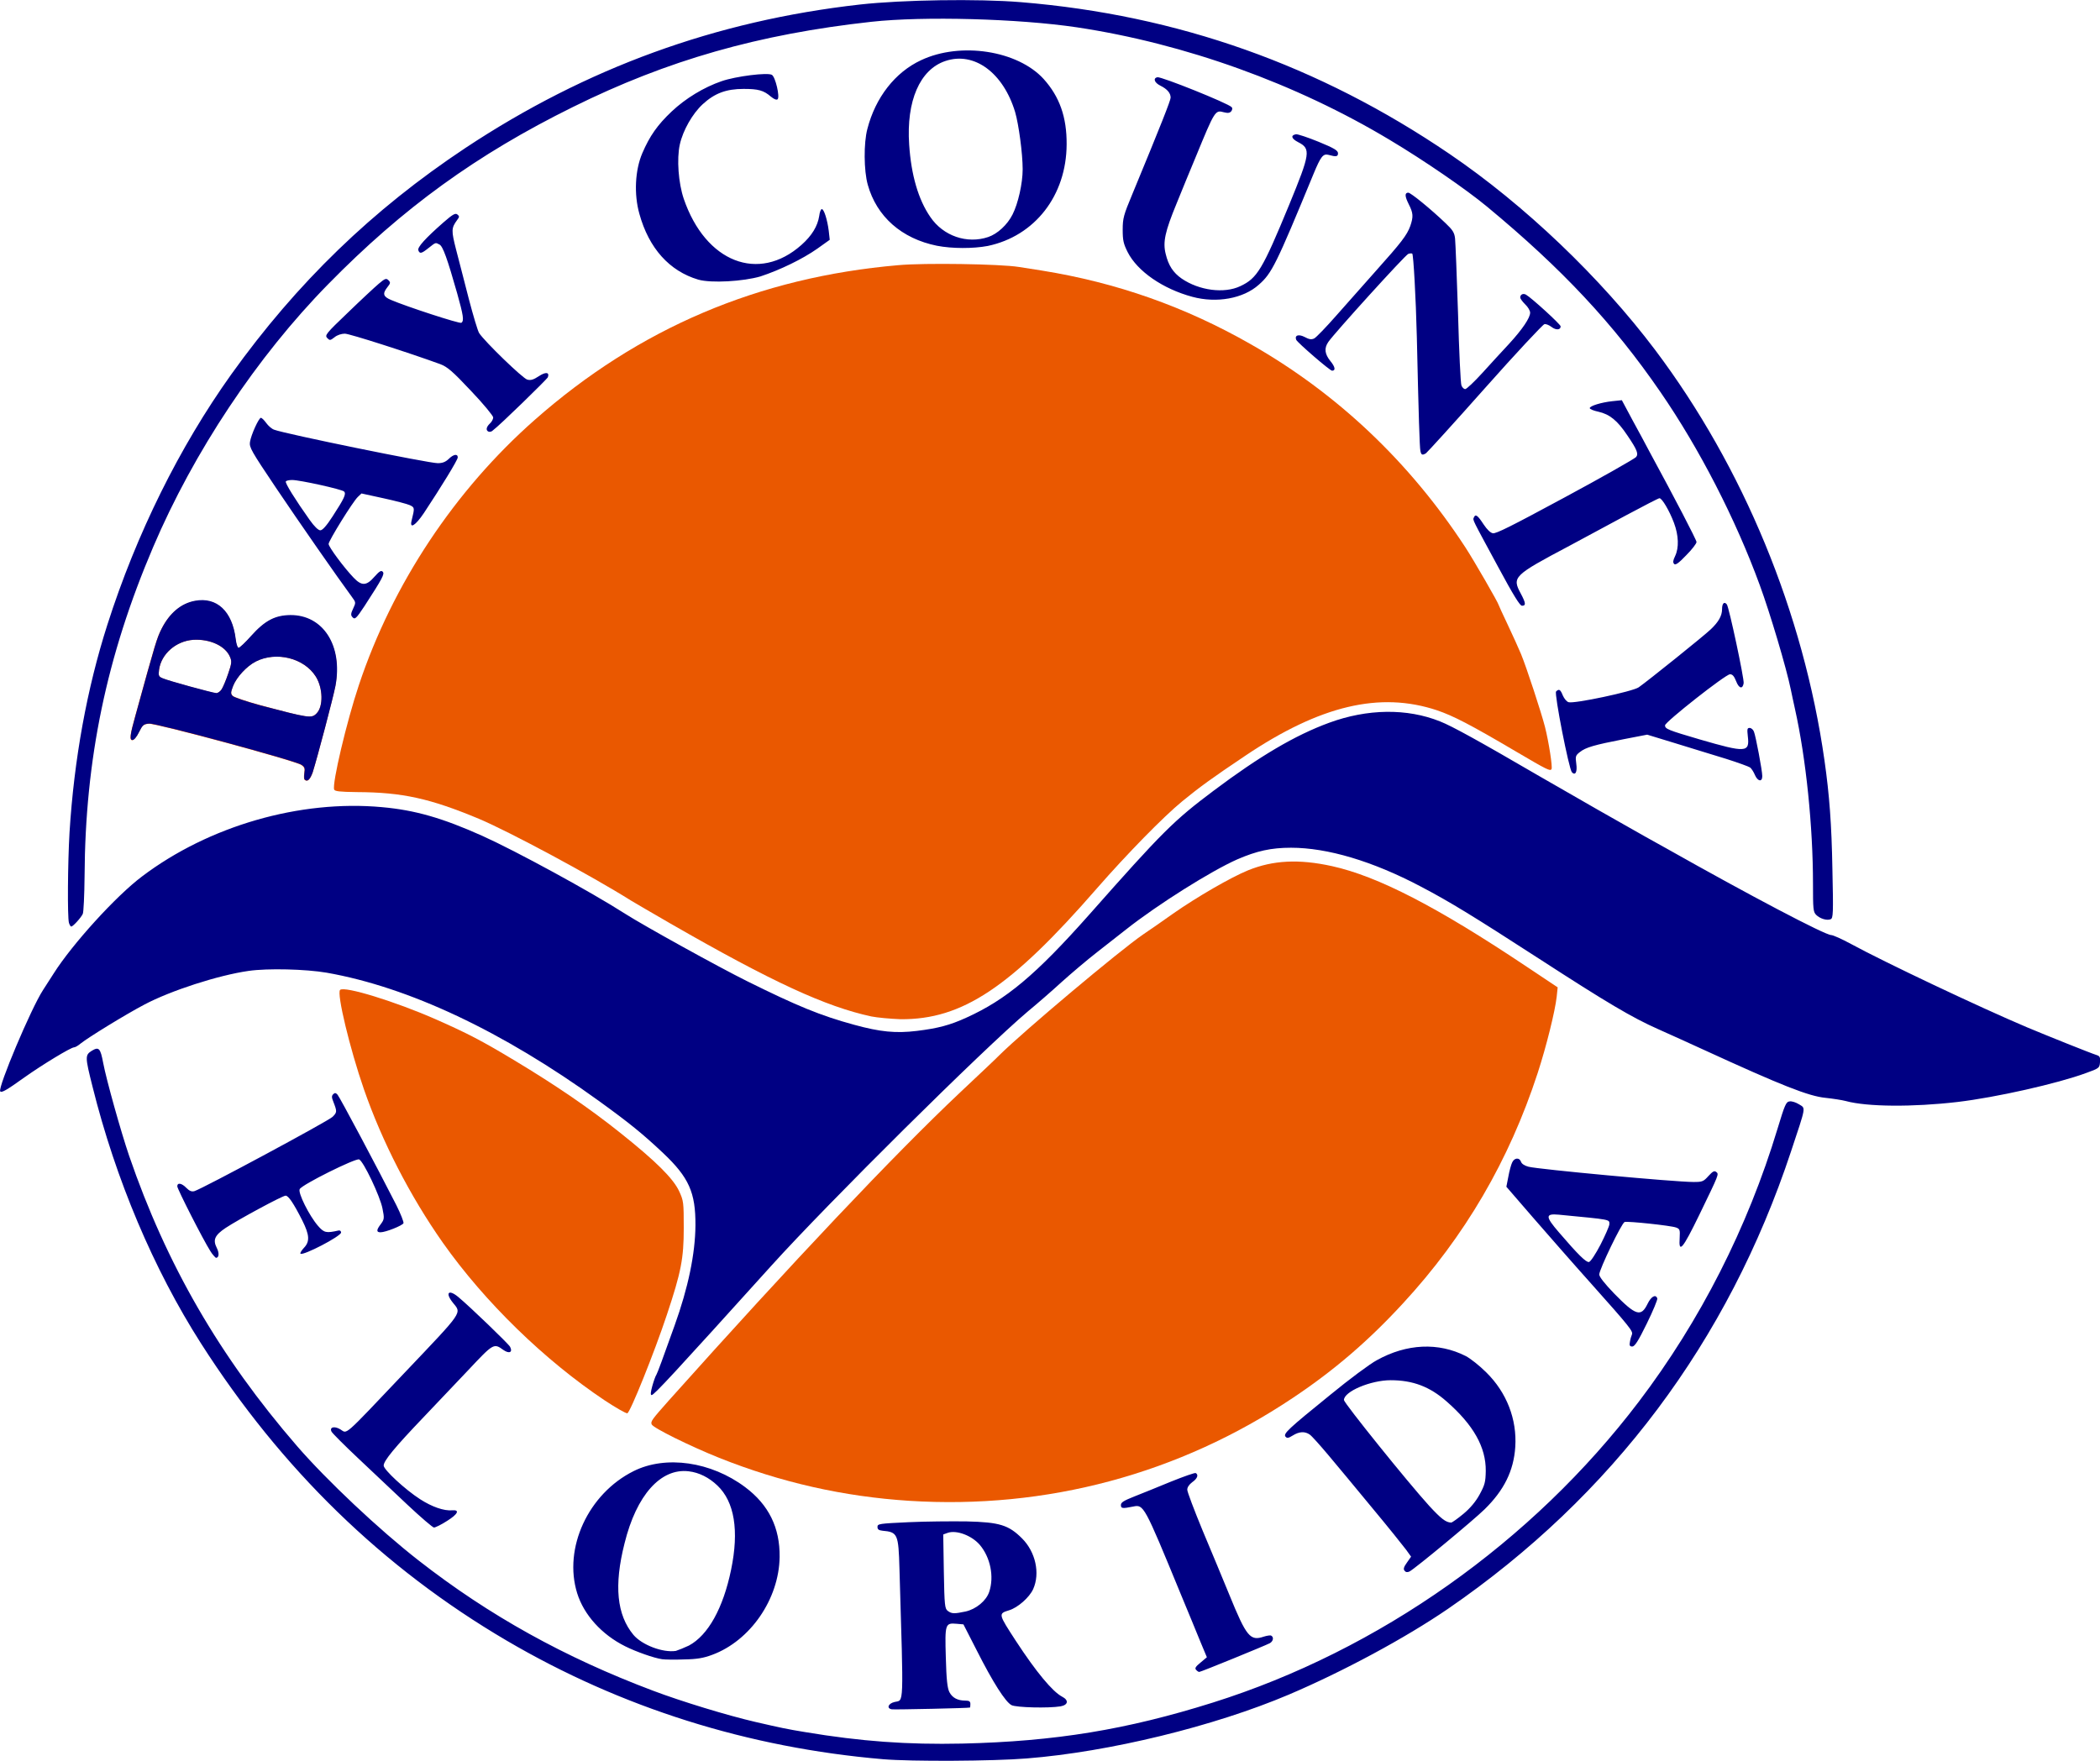 <?xml version="1.0" encoding="utf-8"?>
<!-- Generator: Adobe Illustrator 20.1.0, SVG Export Plug-In . SVG Version: 6.00 Build 0)  -->
<svg version="1.1" id="Layer_1" xmlns="http://www.w3.org/2000/svg" xmlns:xlink="http://www.w3.org/1999/xlink" x="0px" y="0px"
	 viewBox="0 0 1060.2 889.2" style="enable-background:new 0 0 1060.2 889.2;" xml:space="preserve">
<style type="text/css">
	.st0{fill:#EA5800;}
	.st1{fill:#000083;}
</style>
<g>
	<path class="st0" d="M459,757.9c-33-2.1-64.9-9.3-95.9-21.7c-14.5-5.8-33.4-15.1-34.1-16.9c-0.6-1.5,0.1-2.4,8.6-12
		c62.3-69.7,114-124.4,147.2-155.7c10-9.4,19-17.9,19.9-18.9c12.4-12.2,60.3-52.5,72.4-60.8c3.7-2.5,10.5-7.2,15.1-10.5
		c12-8.4,29.3-18.4,37.9-21.9c12.6-5.1,25.6-5.8,42.4-2.1c23.1,5.1,53,20.5,98.3,50.8l15.6,10.4l-0.5,4.8c-0.8,7.2-5.2,25-9.6,38.5
		c-14.4,44.1-36.7,82.4-68,116.3c-17.3,18.8-34.6,33.7-55.4,47.6C595.3,744.4,528.3,762.3,459,757.9L459,757.9z M305.3,707.2
		c-30.4-20.3-60.6-49.7-81.7-79.6C207,604,192.9,576.5,183.7,550c-7.1-20.5-13.8-48.4-12-50.1c2.1-2.1,28,5.9,48.2,14.8
		c16.3,7.2,23.4,10.9,40,20.9c20.8,12.5,37.9,24.2,53.4,36.6c17.8,14.2,26.6,22.9,29.6,29.4c2.2,4.8,2.3,5.5,2.3,18.6
		c0,15.3-1.3,22.1-8.5,43.7c-6.3,19-18.6,49.6-20,49.8C316,713.8,310.9,710.9,305.3,707.2L305.3,707.2z M439.9,513.3
		c-23.1-5-49.9-17.3-101.4-46.9c-9.3-5.4-18.3-10.6-19.9-11.6c-20.2-12.7-61.6-34.9-76.8-41.3c-24.7-10.3-38.7-13.4-61.6-13.5
		c-8.7-0.1-11.2-0.4-11.5-1.3c-1.1-2.9,6.3-34.3,12.5-52.8c17-51,48.4-98.3,88.8-133.9c52.4-46.2,112.9-72,183.6-78.1
		c13.1-1.2,51.3-0.6,60.7,0.9c3.3,0.5,8.4,1.3,11.5,1.8c38,6.1,72.5,18.3,105.6,37.2c43.6,24.8,80.2,59.4,108.4,102.6
		c4.2,6.4,16.8,28.3,16.8,29.1c0,0.2,2.1,4.7,4.6,10c2.5,5.3,5.5,11.9,6.7,14.8c2.7,6.5,10.3,29.7,12.1,36.8
		c1.9,7.5,3.9,20.3,3.3,21.3c-0.7,1.1-2,0.5-17.8-8.8c-23.4-13.8-31.8-18.1-40-20.9c-28.8-9.6-59-2.5-96.9,23
		c-17,11.4-23,15.8-31.8,23c-9.4,7.7-27.9,26.6-43,43.9c-43.7,50.2-68,66.3-99.1,66.1C449.5,514.5,442.9,513.9,439.9,513.3
		L439.9,513.3z M153.7,393.7c-0.3-0.3-0.3-1.8-0.1-3.3c0.4-2.3,0.1-3-1.5-4.1c-3.3-2.2-73.4-21.1-76.9-20.8
		c-2.8,0.2-3.3,0.7-5.1,4.3c-1.1,2.3-2.5,4-3.3,4c-1.5,0-1.3-2.4,1.5-12.3c10.4-37.8,10.8-39,13.2-43.8c4-8,9.8-12.8,16.8-14.1
		c11.1-2.1,18.9,5.3,20.6,19.2c0.3,2.5,0.9,4.5,1.5,4.5c0.5,0,3.4-2.7,6.3-5.9c7-7.8,12.1-10.5,19.8-10.5
		c16.6-0.1,26.5,15.5,22.8,35.6c-1.1,5.8-9.1,36.1-11.5,43.8C156.5,393.8,155.1,395.1,153.7,393.7L153.7,393.7z M159.8,360.3
		c3.5-3.5,3.3-12.9-0.4-18.7c-5.9-9.3-19.9-12.8-30.3-7.6c-4.6,2.4-9.6,7.8-11.4,12.3c-1.3,3.4-1.3,3.9-0.2,5.1
		c0.7,0.7,6.9,2.8,13.9,4.7C155.9,362.7,157.2,362.9,159.8,360.3L159.8,360.3z M111.9,348.1c0.7-1.1,2.2-4.6,3.3-7.9
		c1.8-5.2,1.9-6.2,0.9-8.5c-2.3-5.5-10.1-9.1-18.5-8.6c-8.7,0.5-16.2,7.1-17.3,15.1c-0.4,3-0.2,3.5,1.8,4.4
		c2.6,1.2,24.9,7.3,27.1,7.5C109.9,350.1,111.2,349.2,111.9,348.1L111.9,348.1z"/>
	<path class="st1" d="M445.9,888.4c-68.2-5.8-132.3-26-190.1-59.9c-62.5-36.7-113.8-86.6-154.4-150.2c-23.8-37.3-43-82.6-54.7-129.6
		c-3.8-15.1-3.8-15.9-0.3-18.1c3.5-2.1,4.3-1.3,5.7,6.2c1.6,8.5,9,34.9,13.1,46.9C84,638.5,110.9,685.1,150,730.3
		c15,17.3,41.3,42.1,61.3,57.7c35.7,27.9,73.8,49,118.4,65.8c14.3,5.4,37.5,12.5,51.8,15.8c12.6,2.9,15.8,3.6,25,5.1
		c28.1,4.7,51.7,6.4,79.3,5.8c47-1.1,82.9-7,126.5-20.7c83.9-26.4,161.3-81.1,215.1-152c30.9-40.7,54.9-87.8,70-137.8
		c3.7-12.2,4.3-13.6,6.1-13.8c1.1-0.2,3.2,0.5,4.8,1.5c3.4,2.1,3.6,0.6-4.1,23.8c-31.8,96-90.2,173.9-173.1,230.9
		c-21.6,14.8-53,31.7-80.5,43.4c-37.7,16-90.6,28.9-132.2,32.2C501.5,889.4,460.1,889.6,445.9,888.4L445.9,888.4z M450.3,863.2
		c-2.8-0.4-2-2.9,1.3-3.7c4.8-1.2,4.6,4.2,2.5-67.3c-0.5-17.6-0.9-18.5-8.6-19.2c-1.9-0.2-2.5-0.7-2.5-1.9c0-1.6,0.8-1.7,15.7-2.4
		c8.6-0.4,21.8-0.5,29.3-0.4c16.6,0.4,21.2,1.8,28,8.6c6.8,6.8,9.2,17.6,5.6,25.6c-1.9,4.2-7.8,9.4-12.2,10.7
		c-5.5,1.7-5.4,1.8,3.5,15.5c10.2,15.6,18.4,25.5,23.3,28.1c3.5,1.8,3.1,4.2-0.8,4.9c-6.2,1-22.2,0.6-24.7-0.6
		c-3.1-1.6-9.4-11.5-17.5-27.5l-6.8-13.3L483,820c-5.8-0.5-6,0-5.5,16.9c0.3,11.5,0.8,15.6,1.8,17.6c1.5,2.9,4.2,4.3,8.1,4.3
		c1.9,0,2.5,0.4,2.5,1.7c0,0.9-0.1,1.8-0.2,1.8C489.4,862.6,452.2,863.4,450.3,863.2L450.3,863.2z M487.5,813.8
		c5.3-1.2,10.4-5.4,11.9-9.9c2.6-7.7,0.6-17.4-4.7-23.7c-4.1-4.8-11.9-7.7-16.3-6.1l-2.2,0.8l0.3,18.7c0.3,17.2,0.5,18.8,2,19.9
		C480.5,815,481.8,815,487.5,813.8L487.5,813.8z M603.9,843.3c-0.8-0.8-0.4-1.6,2.2-3.7l3.2-2.7L606,829
		c-1.8-4.4-6.3-15.4-10.1-24.5c-18.3-44.5-18.5-44.8-23.8-43.7c-5.5,1.1-6.2,1-6.2-0.8c0-1.3,1.5-2.2,6.8-4.3
		c3.7-1.5,12.1-4.8,18.5-7.5c6.5-2.6,12.1-4.6,12.5-4.3c1.5,0.9,0.8,2.8-1.8,4.6c-1.6,1.2-2.5,2.6-2.5,3.8c0,1.1,3.5,10.3,7.7,20.5
		c4.3,10.2,10.4,24.9,13.6,32.7c8.6,21.1,10.5,23.3,17.3,21c1.6-0.5,3.4-0.8,3.8-0.5c1.4,0.8,1,2.8-0.7,3.8
		c-2.5,1.3-34.8,14.5-35.6,14.5C605.2,844.4,604.4,843.9,603.9,843.3L603.9,843.3z M334.3,837.9c-4.2-0.6-13.2-3.8-18.6-6.5
		c-11.9-5.9-20.9-15.9-24.3-26.8c-7.1-22.8,5.6-50.3,28.5-61.7c16.2-8.1,39.1-4.8,56.3,8.1c11.9,8.9,17.6,20.5,17.4,35.3
		c-0.3,21.2-14.8,42.3-34.1,49.4c-4.3,1.6-7.6,2.2-14.1,2.3C340.7,838.2,335.7,838.1,334.3,837.9L334.3,837.9z M347.8,831
		c9.7-5.2,17.3-18.9,21.3-38.3c4.1-19.8,1.7-34.3-6.9-42.5c-4.3-4.1-9.3-6.6-14.5-7.2c-14.1-1.7-26.4,12-32.4,36.4
		c-5.4,21.3-3.9,36.1,4.5,46.2c4.3,5.1,14.8,9.1,21.4,8.1C342.5,833.3,345.5,832.1,347.8,831L347.8,831z M709.1,793.2
		c-0.7-0.8-0.4-1.9,1.2-4.1l2.1-3l-2.6-3.6c-1.5-2-9.1-11.5-17.1-21.1c-7.9-9.6-17.8-21.5-22-26.5c-4.2-5-8.4-9.7-9.4-10.4
		c-2.5-1.8-5.4-1.6-8.6,0.4c-2.3,1.4-2.9,1.5-3.7,0.6c-1.2-1.5,1.1-3.7,22.7-21.2c9.5-7.8,20-15.6,23.4-17.4
		c15.1-8.4,31.1-9.1,44.9-2.1c2.3,1.2,6.9,4.8,10.3,8.2c10.4,10.2,15.6,23.8,14.7,37.7c-0.8,12.1-5.7,21.9-15.5,31.5
		c-5.6,5.5-34.8,29.7-37.9,31.4C710.5,794.1,709.7,794,709.1,793.2L709.1,793.2z M738.8,764.5c3.5-2.9,6.3-6.3,8.2-9.8
		c2.6-4.8,3-6.2,3.1-11.9c0.1-12-6.2-23.2-19.8-35.1c-8.5-7.5-17.1-10.7-28.2-10.7c-10.1,0-23.6,5.7-23.6,10
		c0,1.5,32.1,41.4,43,53.4c6,6.5,8.4,8.4,11.1,8.5C733.1,768.9,735.9,766.9,738.8,764.5L738.8,764.5z M205.6,759.8
		c-6.8-6.4-18-17-24.8-23.4c-6.9-6.5-12.9-12.5-13.4-13.4c-1.2-2.3,1.4-3,4.4-1.2c3.7,2.2,0.7,4.9,32.2-28.3
		c30.4-32,29.1-30.1,24.6-35.7c-4-5-2.1-6.9,2.8-2.8c5.9,4.9,25.3,23.6,26.1,25.1c1.5,2.8-0.4,3.7-3.4,1.6c-4.8-3.5-5-3.3-17.6,10.1
		c-4.6,4.9-14.7,15.5-22.4,23.6c-15,15.7-20.4,22.3-20.4,24.7c0,2.1,10.8,12.1,18.4,17c5.9,3.8,12,6,16.3,5.6
		c3.8-0.3,2.8,1.9-2.6,5.3c-2.9,1.9-6,3.4-6.7,3.4C218.6,771.5,212.4,766.2,205.6,759.8L205.6,759.8z M329.3,700
		c0.7-2.5,1.6-5.1,2.1-5.8c0.7-1.3,3.1-7.8,9.2-24.9c6.8-18.9,10.4-36.1,10.5-50.5c0.1-16.6-3.3-24.2-16.3-36.5
		c-10.3-9.7-16.8-15-32.4-26.3c-48.7-35.2-96-57.5-137.5-64.8c-10.5-1.8-29.7-2.3-39.4-0.9c-15.4,2.2-39.4,10-52.6,17
		c-9.7,5.1-28.5,16.7-32.1,19.6c-1.3,1.1-2.8,2-3.4,2c-1.6,0-16.1,8.8-25.1,15.2c-9.2,6.6-11.6,7.9-12.2,7
		c-1.2-2,15.5-41.7,21.6-51.1c1.6-2.5,4.1-6.3,5.4-8.4c9.3-14.7,31.4-39.1,44.6-49c33.7-25.5,79.7-38.8,121.1-35
		c16.8,1.5,30.6,5.5,50.7,14.5c17.1,7.7,54.7,28.2,72.2,39.4c9.4,6,46.8,26.7,61.5,34c25.2,12.5,37.1,17.4,54,22
		c13.1,3.6,21,4.4,31.7,3.1c10.6-1.3,16.7-2.9,25-6.7c20.1-9.1,35-21.6,61.9-51.9c37.4-42.3,42.8-47.6,62.9-62.7
		c23.2-17.4,41.1-28,58.3-34.3c19.3-7.1,39.3-7.4,56-0.7c6.1,2.4,19.5,9.8,50.4,27.8c14.1,8.2,46,26.4,53.4,30.5
		c2.3,1.3,7.1,4,10.6,5.9c41.8,23.6,80,43.7,83.1,43.7c0.9,0,5.4,2,10,4.5c17.1,9.3,64.8,31.9,88.9,42.1c10,4.2,32.2,13.1,35.1,14
		c1.6,0.5,1.9,1.1,1.7,3.6c-0.2,2.9-0.4,3.1-7.1,5.5c-14.4,5.3-45.4,12.3-64.9,14.6c-22.4,2.6-45.5,2.5-56.4-0.5
		c-1.9-0.5-6.5-1.2-10.2-1.6c-8.4-0.8-22.1-6.2-61.1-24.1c-11.8-5.4-13.4-6.1-23.4-10.6c-13.1-5.8-25.9-13.4-60-35.5
		c-33.4-21.6-45.1-28.8-60-36.6c-24.1-12.7-46.9-19.5-65.3-19.5c-10,0-17.3,1.6-27.2,5.9c-13.1,5.8-39.9,22.6-56,35.3
		c-3.3,2.6-9.9,7.8-14.8,11.6c-4.9,3.8-12.9,10.6-17.8,15c-4.9,4.5-12.5,11.1-17,14.8c-22.4,18.9-100.7,96.5-129.6,128.5
		c-49.2,54.5-59.2,65.3-60.4,65.3C328.3,704.5,328.5,703,329.3,700L329.3,700z M822.9,677.5c0.2-1.3,0.7-2.9,1-3.6
		c0.6-1.6-0.8-3.5-20.8-25.9c-8.7-9.7-21.8-24.7-29.2-33.2l-13.4-15.5l1-5.1c0.5-2.8,1.4-6.1,1.9-7.1c1.1-2.5,3.7-2.7,4.5-0.4
		c0.3,1,1.8,2,3.8,2.5c5,1.3,73.7,7.7,83.3,7.7c4.4,0,5-0.2,7.5-3c2.2-2.4,3-2.8,3.9-2.1c1.5,1.2,1.6,0.8-8.4,21.5
		c-8.6,17.7-10.6,20-10,11.7c0.2-3.9,0.1-4.4-1.8-5.1c-2.6-1-24.5-3.3-26-2.8c-1.5,0.5-12.8,24-12.8,26.5c0,1.2,2.7,4.6,7.4,9.5
		c11.1,11.4,13.7,12.1,17,5.3c1.8-3.7,4.1-5,4.9-2.7c0.2,0.6-2.2,6.4-5.3,12.7c-4.4,9-6.1,11.6-7.4,11.6
		C822.8,679.9,822.5,679.5,822.9,677.5L822.9,677.5z M808,628.6c2.4-4.7,4.4-9.3,4.5-10.3c0-2.6,1.3-2.3-25.6-4.9
		c-6.8-0.6-6.8,0.9,0.2,9c9.6,11.2,13.7,15.2,15.1,14.9C803,637.2,805.6,633.2,808,628.6L808,628.6z M106.2,631.8
		c-3.7-5.8-16.7-31.4-16.7-32.7c0-2,2.2-1.7,4.6,0.8c1.6,1.6,2.7,2,4.1,1.6c4.2-1.3,67.6-35.4,69.7-37.5c2.3-2.3,2.3-2.7,0.4-7.6
		c-0.9-2.2-0.9-3-0.1-3.8c0.8-0.8,1.3-0.8,2.2,0.2c1.1,1.2,20.1,36.9,29.7,55.8c2.2,4.4,3.8,8.5,3.6,9.1c-0.5,1.2-9,4.6-11.6,4.6
		c-2.2,0-2.1-1.2,0.2-4.2c1.7-2.3,1.8-2.9,0.8-7.8c-1.2-6.2-9.6-23.9-11.8-24.8c-1.8-0.7-28.8,12.7-30,15c-1,1.8,4.8,13.4,9.2,18.5
		c3.1,3.6,4.2,3.8,10.4,2.4c0.7-0.2,1.3,0.3,1.3,1c0,1.9-19.3,11.9-20.5,10.7c-0.3-0.3,0.5-1.6,1.7-2.9c3.1-3.2,2.9-6.5-0.8-13.9
		c-4.4-8.7-7-12.5-8.4-12.5c-1.6,0-23.8,12-30.3,16.3c-5.5,3.7-6.5,6-4.5,10c1.4,2.7,1.2,5.1-0.4,5.1
		C108.6,634.9,107.2,633.5,106.2,631.8L106.2,631.8z M34.8,466c-0.8-3-0.6-30.3,0.3-45.6c2.3-37,8.8-72.7,19.1-104.9
		c14.7-46,36.4-89.8,62.6-126.5c33.1-46.2,71.2-83.1,118.2-114.3C296,34.3,361.3,10.5,434,2.3c21.5-2.4,59.8-3,81.5-1.2
		c79,6.5,150.4,31.8,216.4,76.7c37.8,25.7,76.1,62.3,103.7,98.9c44.6,59.3,74.9,132.8,85.5,207.3c2.5,17.5,3.6,32.3,4,54.9
		c0.5,22.5,0.4,24.8-0.9,25.3c-1.9,0.8-5.4-0.3-7.3-2.2c-1.5-1.5-1.6-3-1.6-15.7c0-28.8-3.5-63.2-9.1-88.3c-0.7-3.3-1.7-7.7-2.1-9.8
		c-2.2-10.8-10.5-38.7-15.7-52.8c-12.1-33.1-30.4-68.8-50.1-97.4c-23.7-34.5-49.6-62.2-87.5-93.6c-10.6-8.8-31.7-23.3-49.1-33.7
		c-47.4-28.5-103.5-48.7-158-56.9c-29.5-4.4-77.5-5.7-103.8-2.8c-57.1,6.3-102.9,19.4-150.6,43c-48.6,24-85.9,51-123.7,89.6
		c-35.9,36.6-67.8,84.6-88.3,132.7C53.8,331.4,43,383.4,42.7,442.4c-0.1,9.9-0.5,18.2-0.9,19.1c-1,2.1-5,6.4-5.8,6.4
		C35.6,467.9,35.1,467,34.8,466L34.8,466z M153.8,393.6c-0.3-0.3-0.3-1.8-0.1-3.3c0.4-2.3,0.1-3.1-1.5-4.1
		c-3.3-2.2-73.4-21.1-76.9-20.8c-2.8,0.2-3.3,0.7-5.1,4.3c-1.1,2.3-2.5,4-3.3,4c-1.5,0-1.3-2.4,1.5-12.3
		c10.4-37.8,10.8-39,13.2-43.9c4.1-8,9.8-12.8,16.8-14.1c11.1-2.1,18.9,5.3,20.6,19.2c0.3,2.5,0.9,4.5,1.5,4.5c0.5,0,3.4-2.7,6.3-6
		c7-7.8,12.1-10.4,19.8-10.5c16.6-0.1,26.5,15.5,22.8,35.6c-1.1,5.8-9.1,36.1-11.5,43.7C156.5,393.8,155.1,395,153.8,393.6
		L153.8,393.6z M159.8,360.3c3.5-3.5,3.3-12.8-0.4-18.7c-5.9-9.3-19.9-12.8-30.3-7.5c-4.6,2.4-9.6,7.8-11.4,12.3
		c-1.3,3.4-1.3,4-0.2,5.1c0.7,0.7,7,2.8,13.9,4.7C155.9,362.6,157.3,362.9,159.8,360.3L159.8,360.3z M111.9,348.1
		c0.7-1.1,2.2-4.6,3.3-7.9c1.8-5.2,1.9-6.3,0.9-8.5c-2.3-5.5-10.1-9.1-18.5-8.6c-8.7,0.6-16.2,7.1-17.3,15.1c-0.4,3-0.2,3.5,1.8,4.3
		c2.6,1.2,24.9,7.3,27.1,7.5C110,350,111.2,349.2,111.9,348.1L111.9,348.1z M886,391.4c-0.6-1.5-1.7-3.2-2.4-3.8
		c-0.7-0.5-6.2-2.5-12.2-4.4s-17.5-5.3-25.4-7.8l-14.4-4.4l-11.9,2.3c-14.8,2.9-19.1,4.1-22.1,6.5c-2.2,1.7-2.3,2.2-1.8,5.9
		c0.6,4.2-0.5,6.1-2.2,4.3c-1.5-1.5-9-39.8-8-40.8c1.5-1.5,2.2-1,3.4,2c0.7,1.6,1.9,3.1,2.9,3.4c2.8,0.9,32.4-5.4,35.4-7.5
		c4.7-3.3,33.1-26.1,36.4-29.3c3.9-3.7,5.7-6.8,5.7-10.2c0-2.9,1.1-4,2.4-2.4c1.1,1.4,8.8,37.5,8.5,39.8c-0.5,3.2-2.4,2.7-3.8-1
		c-1-2.5-1.8-3.5-3.1-3.5c-2.2,0-32.8,24.1-32.8,25.8c0,1.8,1.5,2.4,17.5,7.1c23.4,6.8,25.3,6.7,24.3-1.6c-0.4-3.6-0.3-4.2,0.9-4.2
		c0.8,0,1.8,0.8,2.2,1.9c0.9,2.2,4.2,19.7,4.2,22.4C889.7,395.1,887.4,394.6,886,391.4L886,391.4z M177.8,311.5
		c-0.8-0.9-0.6-1.9,0.5-4.2c1.4-3,1.4-3.1-0.6-5.8c-7.3-9.9-26.9-38.1-38.4-55.2c-12.5-18.6-13.5-20.4-13.1-23.1
		c0.6-3.8,4.5-12.2,5.5-12.2c0.5,0,1.7,1.2,2.7,2.6s2.8,3,4,3.4c5.5,2.1,77.9,16.9,82.6,16.9c2.4,0,3.9-0.6,5.5-2.1
		c2.4-2.4,4.6-2.8,4.6-0.8c0,1.3-8.5,15.1-17.1,28.1c-4.3,6.4-7.3,8.2-6.2,3.8c1.6-6.5,1.6-6.6-0.9-7.8c-1.3-0.6-7.4-2.2-13.4-3.5
		l-11-2.4l-1.8,1.7c-2.5,2.3-14.8,22.2-14.8,23.8c0,1.5,7.8,12,12.6,17c4.1,4.3,6.5,4.2,10.5-0.4c2.5-2.8,3.4-3.4,4.2-2.6
		c1.1,1.1,0,3.2-9.2,17.4C179.7,312.6,179.1,313.1,177.8,311.5L177.8,311.5z M167.9,260.8c5.9-9.1,7-11.4,5.8-12.6
		c-1.1-1.1-22.3-5.8-26.2-5.8c-1.5,0-2.9,0.3-3.2,0.7c-0.5,0.8,4.9,9.4,12,19.4c2.4,3.4,4.4,5.3,5.4,5.3
		C162.8,267.8,164.8,265.6,167.9,260.8L167.9,260.8z M756.3,286.2c-13.4-24.8-12.8-23.4-12.2-24.9c0.8-1.9,1.9-1.1,4.9,3.5
		c1.8,2.7,3.5,4.3,4.7,4.5c1.7,0.2,8.8-3.3,36.2-18.1c18.4-9.9,35.3-19.5,36.1-20.4c1.3-1.6,0.5-3.7-4.4-10.9
		c-5-7.5-8.9-10.7-14.7-12c-2.4-0.5-4.3-1.3-4.3-1.8c0-1.1,5.8-2.9,11.4-3.5l4.8-0.5l5.4,10.1c3,5.5,6.8,12.5,8.4,15.6
		c13.2,24.3,23.8,44.7,23.9,45.9c0,0.8-2.3,3.8-5.2,6.7c-3.8,4-5.4,5.1-6.1,4.4c-0.7-0.8-0.6-1.7,0.5-4c2-4.2,1.8-10.4-0.6-16.8
		c-2.3-6.1-6-12.4-7.3-12.4c-0.5,0-8,3.9-16.8,8.6c-8.7,4.7-21.6,11.6-28.6,15.4c-28.5,15.1-29.1,15.8-24.6,24.2
		c2.5,4.7,2.7,6.1,0.6,6.1C767.4,306,764.1,300.7,756.3,286.2L756.3,286.2z M717.1,227.7c-0.4-1.8-0.9-17.8-1.8-57.5
		c-0.5-20.1-1.7-41.4-2.3-42.1c-0.2-0.2-1.1-0.2-2,0.1c-1.5,0.5-37.4,40.1-40.4,44.5c-2.2,3.2-1.8,6.1,1.1,9.7
		c2.4,2.9,2.7,4.8,0.8,4.8c-1.1,0-17.5-14.2-18.1-15.6c-0.9-2.3,1.2-3,4.3-1.4c2.2,1.2,3.4,1.4,4.8,0.7c1-0.5,6-5.7,11.1-11.5
		c5.2-5.8,14.2-16.1,20.2-22.8c12.6-14.1,15.5-17.8,17.2-22.5c1.6-4.7,1.5-6.5-0.8-11c-2-4-2.1-5.8-0.2-5.8
		c1.2,0,11.3,8.2,18.8,15.4c3.6,3.4,4.5,4.8,4.8,7.8c0.2,2,0.9,19,1.5,37.9c0.5,18.9,1.3,35.2,1.7,36.2c0.4,1.1,1.3,1.9,1.9,1.9
		c0.7,0,4.6-3.7,8.7-8.2c4.1-4.5,10.1-11.1,13.4-14.6c6.8-7.4,10.7-13.2,10.7-15.8c0-1-1.1-2.9-2.5-4.2c-1.4-1.4-2.5-2.9-2.5-3.5
		c0-1.5,1.5-2.2,2.9-1.4c2.8,1.6,17.5,15,17.5,16c0,1.9-2.4,2-4.6,0.3c-1.2-0.9-2.8-1.6-3.6-1.4c-0.8,0.2-14.4,14.7-30.1,32.4
		c-15.7,17.7-29.1,32.4-29.7,32.8C718.1,230,717.5,229.8,717.1,227.7L717.1,227.7z M246.7,218c-1.5-0.6-1.3-2.3,0.6-4.1
		c0.9-0.8,1.7-2.2,1.7-3.1c0-0.8-5-6.9-11.2-13.4c-9.4-10-11.9-12.1-15.5-13.5c-15.6-5.7-45.8-15.4-48.2-15.4
		c-1.7,0-3.9,0.7-5.2,1.8c-2.2,1.7-2.4,1.7-3.7,0.4c-1.3-1.4-0.7-2.2,10.5-12.9c6.5-6.3,13.5-12.8,15.5-14.5
		c3.2-2.7,3.8-2.9,4.9-1.8c1.1,1.1,1.1,1.5-0.5,3.5c-2.6,3.3-2.2,4.8,1.9,6.5c7.7,3.3,34.6,12.1,35.4,11.5c1.5-0.9,1-3.8-2.1-14.9
		c-5-17.6-7.2-23.7-8.9-24.6c-2.1-1.1-1.8-1.2-5.5,1.7c-3.6,2.9-4.5,3.1-5.2,1.2c-0.6-1.5,3.6-6.1,12.7-14.1c4.7-4.1,6-4.8,7-4
		c1.1,0.9,1.1,1.2-0.1,2.8c-3,4.1-3,5.3-0.5,15.1c1.4,5.2,4.2,16.4,6.4,24.8c2.2,8.4,4.5,16.1,5.2,17.2c2.9,4.4,22,22.9,24.3,23.5
		c1.8,0.5,3.2,0,5.8-1.7c3.5-2.3,5.5-2.1,4.6,0.5c-0.5,1.1-24.4,24.4-27.6,26.7C248.3,218,247.3,218.2,246.7,218L246.7,218z
		 M602,149.9c-14.9-4-27.8-12.9-32.7-22.6c-2.1-4.2-2.5-5.9-2.5-11.3c0-5.8,0.5-7.5,4.8-17.8C586.2,62.9,591,50.7,591,49.3
		c0-2.3-1.7-4.3-5.1-6c-3.1-1.5-3.9-3.8-1.6-4.3c2-0.4,35.6,13.1,37.5,15.1c0.5,0.5,0.4,1.3-0.2,2.1c-0.8,0.9-1.7,1-3.7,0.5
		c-4.4-1.2-4.5-1.1-14.2,22.5c-2.7,6.5-7.1,17.1-9.7,23.6c-5.8,14.1-7,19.4-5.5,25.4c1.4,5.9,3.8,9.5,8.1,12.5
		c8.8,6,21.4,7.7,29.6,3.8c8.5-4,11.1-8.2,24.7-41.2c10.6-25.8,11-28.2,4.5-31.5c-3.5-1.8-3.9-3.5-1.1-4c0.9-0.1,6,1.6,11.4,3.8
		c7.8,3.2,9.8,4.4,9.8,5.8c0,1.7-0.9,1.9-4.8,0.8c-2.7-0.7-3.9,0.8-7.5,9.5c-19,46.1-21.1,50.3-27.7,56.1
		C627.7,150.8,614.2,153.2,602,149.9L602,149.9z M352.5,141.2c-14.5-4.3-24.9-15.8-29.7-33.2c-2.8-9.9-2.2-22.1,1.5-30.7
		c3.7-8.6,7.6-14.2,14.8-21c7-6.6,16.2-12.2,25.2-15.3c7.2-2.5,23.2-4.5,25.4-3.2c1.8,1.1,4.1,11.1,2.9,12.3
		c-0.5,0.5-1.7,0.1-3.4-1.3c-3.7-3.2-6.4-3.9-13.8-3.9c-8.8,0-14.6,2.2-20.6,7.7c-5.2,4.8-10,13.2-11.6,20.4
		c-1.6,7.3-0.7,19.4,2,27.4c11,32.1,37.8,42.5,59.4,23.3c5.3-4.7,8.2-9.5,9-14.7c0.2-1.8,0.8-3.4,1.3-3.4c1.1,0,2.8,5.4,3.5,11
		l0.5,4.5l-6.3,4.5c-7.4,5.2-18.7,10.7-28.7,14C375.3,142.1,359.1,143.1,352.5,141.2L352.5,141.2z M473,124.1
		c-17.8-3.6-30.4-14.7-34.9-30.8c-2-7.1-2.1-21.1-0.2-28.2c4.1-15.9,14-28.6,27.1-34.7c19.9-9.4,48.8-4.9,61.9,9.5
		c8,8.9,11.7,19.2,11.6,33c-0.1,25.8-16,46.3-39.8,51.3C491.3,125.6,480.7,125.6,473,124.1L473,124.1z M498.9,119.7
		c4.7-1.6,9.7-6.2,12.3-11.4c2.8-5.5,5.1-15.7,5.1-22.8c0-8-2-22.7-3.8-28.9c-6-19.9-20.7-30.7-35.2-25.8
		c-12.9,4.3-19.8,20.2-18.3,42.2c1,15.3,4.6,27.8,10.7,36.6C476.2,119.2,488.2,123.3,498.9,119.7L498.9,119.7z"/>
</g>
</svg>
